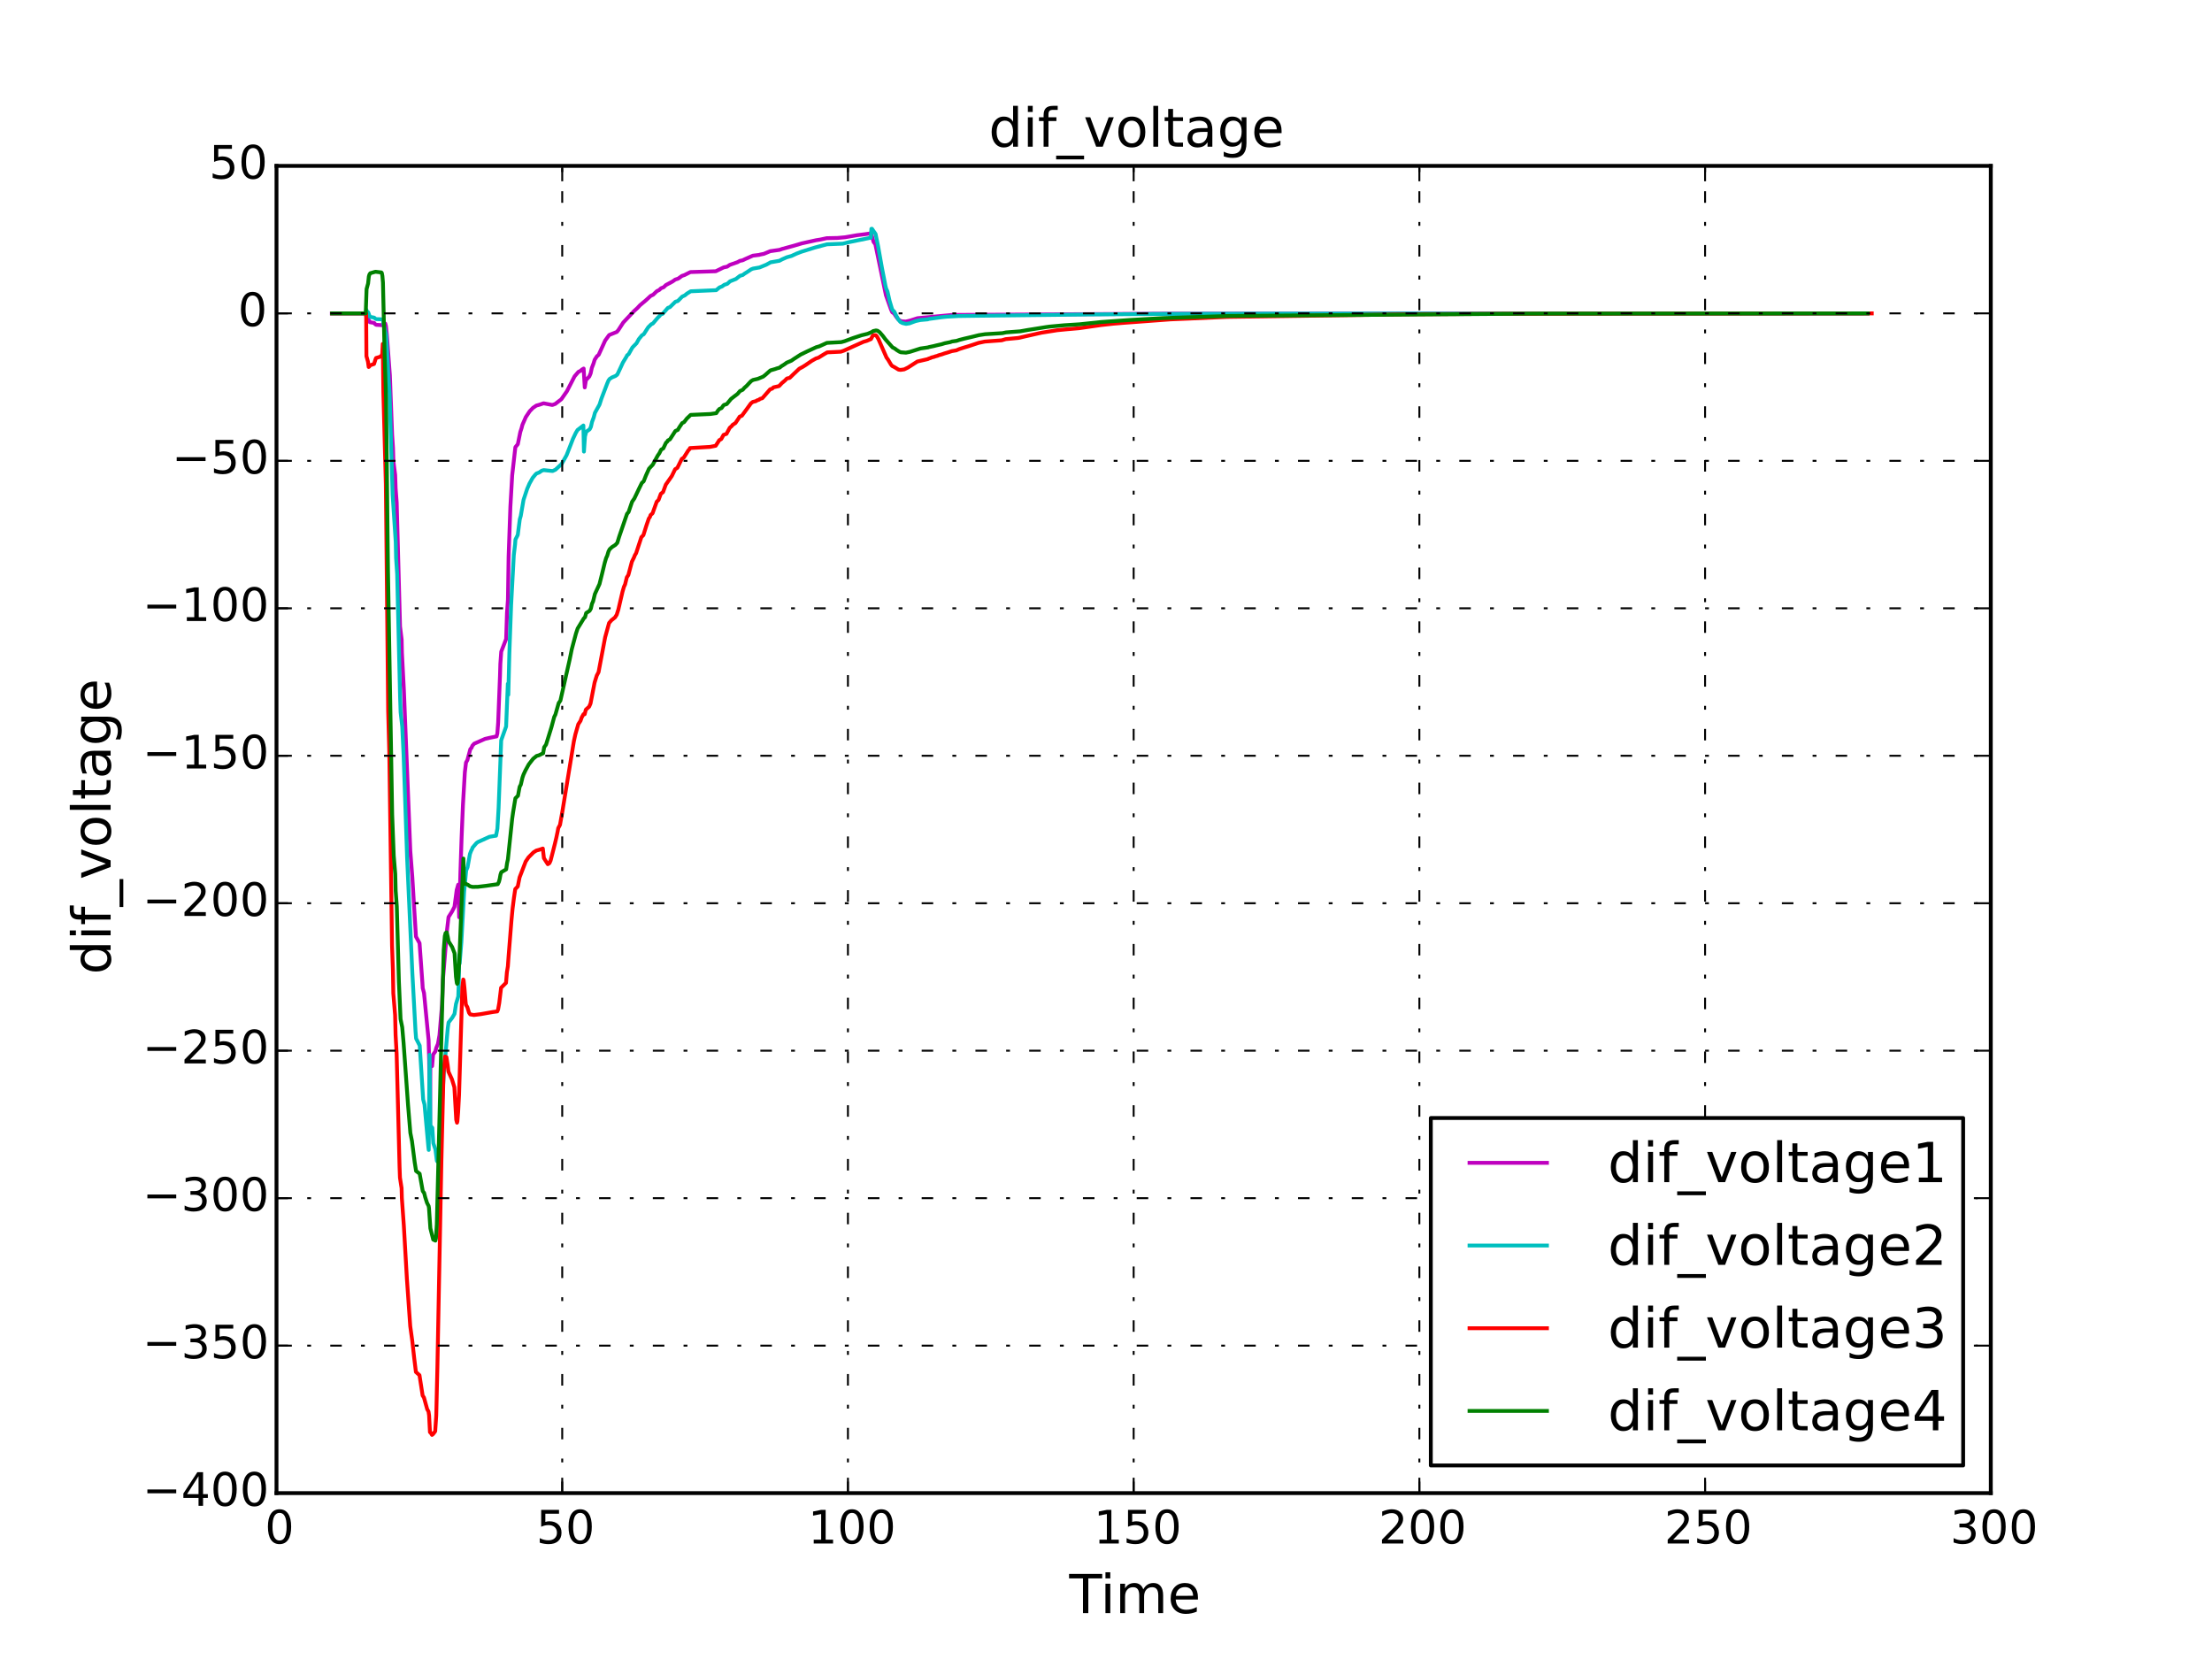 <?xml version="1.0" encoding="utf-8" standalone="no"?>
<!DOCTYPE svg PUBLIC "-//W3C//DTD SVG 1.1//EN"
  "http://www.w3.org/Graphics/SVG/1.1/DTD/svg11.dtd">
<!-- Created with matplotlib (http://matplotlib.org/) -->
<svg height="432pt" version="1.1" viewBox="0 0 576 432" width="576pt" xmlns="http://www.w3.org/2000/svg" xmlns:xlink="http://www.w3.org/1999/xlink">
 <defs>
  <style type="text/css">
*{stroke-linecap:butt;stroke-linejoin:round;}
  </style>
 </defs>
 <g id="figure_1">
  <g id="patch_1">
   <path d="
M0 432
L576 432
L576 0
L0 0
z
" style="fill:#ffffff;"/>
  </g>
  <g id="axes_1">
   <g id="patch_2">
    <path d="
M72 388.8
L518.4 388.8
L518.4 43.2
L72 43.2
z
" style="fill:#ffffff;"/>
   </g>
   <g id="line2d_1">
    <path clip-path="url(#p7ff5b81e1d)" d="
M86.41 81.6
L93.871 81.6
L95.228 81.6
L95.437 82.618
L95.83 82.935
L96.287 83.892
L97.419 84.084
L97.672 84.387
L97.945 84.58
L99.557 84.676
L99.846 84.06
L100.331 84.261
L100.492 84.858
L100.726 87.077
L101.517 97.671
L102.107 113.16
L102.335 116.595
L102.441 120.098
L102.904 123.654
L103.027 127.249
L103.298 130.869
L104.171 163.123
L104.589 166.556
L104.661 169.945
L105.178 179.817
L106.843 221.593
L107.365 228.361
L107.86 236.579
L108.321 243.903
L109.25 245.598
L109.999 256.022
L110.075 257.314
L110.413 258.558
L111.605 270.826
L111.752 276.149
L111.978 294.384
L112.061 277.55
L112.514 277.611
L112.778 274.605
L113.342 273.828
L113.612 272.847
L114.042 271.812
L114.443 269.537
L115.112 261.597
L115.343 255.067
L116.403 242.169
L116.797 238.803
L117.701 237.374
L118.346 236.122
L118.924 231.755
L119.315 230.375
L119.563 238.848
L119.89 227.157
L120.206 217.939
L120.547 209.654
L121.043 201.107
L121.351 198.557
L121.715 197.91
L122.479 195.036
L122.756 194.779
L123.024 194.148
L123.342 193.817
L123.431 193.673
L126.31 192.402
L127.534 192.117
L129.306 191.758
L129.507 190.975
L129.716 188.194
L130.198 175.941
L130.287 172.879
L130.52 169.687
L131.798 166.391
L132.02 159.584
L132.267 156.154
L132.441 144.943
L132.9 131.968
L133.373 123.758
L134.199 116.443
L134.841 115.666
L135.483 112.493
L135.812 111.496
L136.039 110.624
L136.923 108.605
L137.953 107.063
L138.792 106.198
L139.667 105.61
L140.466 105.391
L141.546 105.019
L143.822 105.457
L144.586 105.182
L146.172 103.959
L147.622 101.881
L149.619 97.996
L150.613 96.837
L151.199 96.547
L151.508 96.257
L151.981 95.968
L152.27 100.887
L152.571 98.996
L153.457 98.045
L153.808 97.213
L154.107 95.814
L154.549 94.662
L154.855 93.672
L155.426 92.793
L155.896 92.384
L157.595 88.655
L158.631 87.233
L160.623 86.432
L161.045 85.916
L162.298 83.983
L165.116 80.992
L165.973 80.214
L166.671 79.465
L168.16 78.22
L169.43 77.053
L170.091 76.733
L170.889 75.958
L171.058 75.807
L171.667 75.509
L172.118 75.072
L172.819 74.787
L173.392 74.232
L175.119 73.306
L175.831 72.802
L176.582 72.557
L177.577 71.845
L178.254 71.616
L179.341 71.061
L179.789 70.845
L186.384 70.633
L188.444 69.627
L189.347 69.436
L190.039 68.973
L192.045 68.272
L192.628 67.939
L193.382 67.777
L194.034 67.461
L196.044 66.576
L197.718 66.368
L197.909 66.3
L198.908 66.1
L200.566 65.407
L203.011 65.056
L203.624 64.832
L206.653 64.008
L208.793 63.374
L210.091 63.085
L212.505 62.555
L213.609 62.38
L215.278 62.022
L218.078 61.961
L220.067 61.782
L223.153 61.248
L225.209 60.991
L226.836 60.758
L227.318 62.437
L227.479 62.999
L227.944 63.604
L230.697 76.89
L232.034 80.643
L232.337 81.318
L232.814 81.618
L233.298 82.379
L233.846 83.094
L234.391 83.522
L234.938 83.69
L235.862 83.739
L236.914 83.498
L238.92 82.857
L247.86 82.015
L302.897 81.684
L413.555 81.603
L486.271 81.6
L486.271 81.6" style="fill:none;stroke:#bf00bf;stroke-linecap:square;"/>
   </g>
   <g id="line2d_2">
    <path clip-path="url(#p7ff5b81e1d)" d="
M86.433 81.6
L93.977 81.6
L95.26 81.6
L95.411 80.695
L95.479 81.044
L95.87 81.323
L96.228 82.287
L96.414 82.521
L97.445 82.709
L97.718 82.967
L97.989 83.097
L99.61 83.152
L99.756 83.415
L99.858 84.367
L100.525 87.05
L100.904 93.424
L101.205 99.11
L101.436 102.304
L102.235 128.764
L103.046 141.154
L103.137 145.311
L103.42 149.462
L104.185 181.643
L104.318 185.463
L104.743 189.227
L105.097 196.578
L106.014 223.454
L107.382 253.491
L108.201 268.526
L108.353 270.428
L109.294 272.271
L110.193 286.307
L110.541 287.599
L111.547 298.696
L111.64 299.446
L111.86 274.672
L112.073 293.125
L112.571 293.68
L112.83 297.689
L113.393 299.329
L113.75 302.229
L113.85 302.425
L113.934 302.317
L114.084 301.908
L114.567 297.456
L115.269 284.575
L115.549 279.727
L116.604 267.66
L116.806 266.251
L117.748 265.036
L118.356 264.006
L118.743 261.434
L119.335 259.461
L119.472 255.554
L119.577 248.628
L119.683 250.921
L120.133 245.407
L120.855 232.278
L121.397 226.646
L121.75 225.835
L122.366 222.393
L122.647 221.636
L122.97 221.011
L123.042 220.74
L124.06 219.543
L124.448 219.264
L127.448 217.901
L128.585 217.702
L129.172 217.616
L129.522 215.769
L129.829 210.484
L130.512 192.77
L131.789 189.19
L132.24 178.048
L132.362 180.924
L132.635 170.141
L133.101 157.43
L133.792 144.553
L134.127 141.764
L134.221 140.494
L134.822 139.302
L135.354 135.218
L135.607 134.349
L136.328 130.158
L137.273 127.309
L137.865 125.937
L138.698 124.44
L139.422 123.566
L139.719 123.287
L140.385 123.042
L141.097 122.551
L141.598 122.415
L143.889 122.652
L144.64 122.311
L146.234 120.834
L147.529 118.548
L148.336 116.496
L149.195 114.275
L149.922 112.743
L150.389 111.968
L151.911 110.801
L152.056 117.595
L152.329 113.641
L152.646 112.437
L153.558 111.783
L153.876 111.136
L154.164 109.874
L154.613 108.66
L154.919 107.498
L156.123 105.329
L156.603 103.827
L158.124 99.846
L158.468 99.048
L158.764 98.659
L159.364 98.276
L160.269 97.9
L160.751 97.528
L161.589 95.751
L162.202 94.414
L163.161 92.832
L163.297 92.526
L163.697 92.224
L164.681 90.479
L165.752 89.375
L166.344 88.314
L167.176 87.294
L167.623 87.045
L168.696 85.366
L168.882 85.135
L169.348 84.679
L169.563 84.454
L170.014 84.232
L171.294 82.727
L171.724 82.314
L172.028 81.909
L172.565 81.709
L173.912 80.17
L174.437 79.985
L175.886 78.563
L176.499 78.392
L177.318 77.56
L177.633 77.237
L178.319 76.92
L178.877 76.454
L179.864 75.851
L186.503 75.558
L187.355 74.845
L188.05 74.569
L188.599 74.163
L189.404 73.899
L189.959 73.383
L190.099 73.256
L191.643 72.641
L192.688 71.823
L193.437 71.599
L193.86 71.269
L194.549 70.842
L195.611 70.129
L196.122 69.933
L197.782 69.645
L199.575 68.913
L200.641 68.313
L202.958 67.906
L203.685 67.515
L204.547 67.141
L204.864 66.996
L206.115 66.644
L207.4 66.047
L208.68 65.553
L212.186 64.458
L215.341 63.62
L219.478 63.45
L220.917 63.09
L226.769 61.896
L226.906 59.58
L227.058 59.573
L228.001 60.936
L228.666 64.169
L229.669 69.822
L230.582 74.486
L230.766 75.194
L231.09 75.876
L231.644 78.333
L232.243 80.326
L232.426 80.751
L232.869 81.148
L233.359 82.173
L233.912 83.181
L234.449 83.833
L235.014 84.128
L235.92 84.336
L236.823 84.203
L238.153 83.708
L238.534 83.583
L239.667 83.337
L241.569 83.164
L241.855 83.057
L245.197 82.601
L246.447 82.47
L249.536 82.295
L253.903 82.236
L283.11 81.897
L301.441 81.749
L331.262 81.663
L486.344 81.601
L486.344 81.601" style="fill:none;stroke:#00bfbf;stroke-linecap:square;"/>
   </g>
   <g id="line2d_3">
    <path clip-path="url(#p7ff5b81e1d)" d="
M86.475 81.6
L95.202 81.6
L95.343 81.6
L95.42 92.749
L95.811 94.158
L96.003 95.559
L96.153 95.469
L96.268 95.171
L97.398 94.779
L97.781 93.566
L97.929 93.217
L98.973 92.904
L99.331 92.629
L99.535 92.13
L99.675 89.553
L99.829 102.173
L100.472 126.138
L101.077 185.17
L101.367 195.701
L102.086 246.202
L102.317 252.681
L102.419 258.697
L102.883 264.287
L103.01 269.488
L103.28 274.334
L104.043 303.809
L104.15 306.662
L104.572 309.384
L104.643 311.986
L105.159 319.166
L105.96 333.071
L106.824 345.334
L107.347 349.113
L107.843 353.526
L108.303 357.264
L109.231 358.097
L110.055 363.407
L110.395 363.91
L111.245 366.971
L111.583 367.562
L111.736 368.58
L111.962 372.946
L112.033 372.898
L112.496 373.645
L112.761 373.44
L113.324 372.713
L113.596 368.645
L113.899 355.896
L114.542 322.559
L114.945 301.978
L115.5 279.154
L115.91 275.122
L116.25 275.283
L116.57 277.359
L116.775 279.05
L117.671 281.012
L118.32 283.114
L118.803 291.592
L119.006 292.35
L119.109 291.964
L119.293 289.669
L119.535 285.115
L120.393 257.078
L120.632 255.064
L120.722 255.241
L120.942 257.271
L121.237 260.861
L121.33 261.636
L121.697 262.258
L122.134 263.709
L122.448 264.145
L123.398 264.305
L125.212 264.077
L128.352 263.522
L129.483 263.375
L129.695 262.881
L129.998 261.198
L130.482 257.207
L131.763 255.939
L131.999 253.144
L132.247 251.637
L132.418 249.231
L133.181 239.683
L133.483 236.535
L133.829 233.817
L134.171 231.514
L134.827 230.831
L135.296 228.478
L136.884 224.351
L137.634 223.238
L138.926 221.943
L139.651 221.487
L140.422 221.276
L141.352 220.958
L141.631 223.457
L142.648 225.036
L143.075 224.76
L143.387 224.055
L144.134 221.138
L144.502 219.683
L144.871 218.123
L145.216 216.485
L145.365 215.642
L145.825 214.786
L146.452 211.264
L148.397 199.372
L149.436 193.016
L149.827 191.228
L150.587 188.577
L151.165 187.703
L151.472 186.832
L151.955 185.967
L152.247 185.985
L152.552 184.79
L153.418 184.011
L153.778 183.171
L154.835 177.725
L155.396 175.917
L155.864 175.026
L157.578 165.947
L158.604 162.215
L159.239 161.494
L160.137 160.781
L160.589 160.076
L161.027 158.689
L162.109 154.056
L162.48 152.792
L162.773 152.169
L163.222 150.337
L163.621 149.737
L164.545 146.261
L165.098 145.145
L165.311 144.595
L165.641 144.05
L167.018 139.864
L167.533 139.362
L168.302 136.918
L168.945 135.04
L169.265 134.581
L169.397 134.126
L169.918 133.675
L171.021 130.626
L171.478 130.206
L172.089 128.561
L172.65 128.159
L173.372 126.2
L174.939 123.959
L175.807 122.178
L176.38 121.831
L177.542 119.486
L178.05 119.162
L179.239 117.278
L179.542 116.974
L179.676 116.672
L184.887 116.372
L186.362 116.076
L187.117 114.914
L187.272 114.629
L187.806 114.348
L188.412 113.244
L189.175 112.974
L190.02 111.403
L190.59 110.897
L190.749 110.647
L191.513 110.154
L192.319 108.958
L192.603 108.494
L193.179 108.264
L194.477 106.5
L195.522 105.053
L196.028 104.655
L196.83 104.459
L197.111 104.265
L197.675 104.072
L197.885 103.88
L198.51 103.691
L200.101 101.881
L200.546 101.367
L201.091 101.199
L201.4 100.867
L202.864 100.54
L203.606 99.748
L204.342 99.138
L204.92 98.549
L205.632 98.405
L206.487 97.566
L208.134 96.011
L209.038 95.527
L209.782 95.059
L211.384 93.958
L212.487 93.341
L213.126 93.142
L214.5 92.289
L215.41 91.756
L218.932 91.584
L219.682 91.332
L224.852 89.007
L225.715 88.758
L226.809 88.286
L227.276 87.385
L227.461 87.268
L228.055 87.283
L228.299 87.551
L228.73 88.277
L230.839 93.088
L231.269 93.683
L232 94.911
L232.311 95.291
L232.93 95.608
L233.968 96.246
L234.501 96.322
L235.447 96.188
L236.449 95.698
L238.878 94.138
L241.619 93.501
L241.778 93.398
L242.376 93.197
L242.53 93.098
L243.302 92.905
L243.513 92.811
L244.202 92.627
L244.331 92.537
L245.254 92.278
L245.942 92.031
L246.743 91.797
L247.837 91.433
L249.021 91.228
L249.765 90.906
L250.881 90.545
L252.203 90.152
L254.837 89.279
L256.438 88.943
L260.823 88.62
L261.881 88.309
L265.093 88.01
L265.539 87.926
L266.743 87.643
L271.22 86.63
L275.323 85.985
L277.604 85.761
L280.936 85.473
L286.724 84.641
L289.934 84.286
L292.79 84.052
L304.83 83.162
L309.888 82.953
L319.501 82.52
L366.724 81.844
L392.384 81.711
L421.052 81.666
L486.248 81.608
L487.402 81.608
L487.402 81.608" style="fill:none;stroke:#ff0000;stroke-linecap:square;"/>
   </g>
   <g id="line2d_4">
    <path clip-path="url(#p7ff5b81e1d)" d="
M86.483 81.6
L93.969 81.6
L95.237 81.6
L95.457 75.263
L95.849 73.813
L96.045 71.982
L96.2 71.474
L96.426 71.147
L97.533 70.823
L97.823 70.759
L97.981 70.789
L99.304 70.94
L99.422 71.063
L99.575 71.871
L99.72 73.593
L100.158 92.341
L100.534 103.75
L101.027 148.525
L102.122 212.162
L102.528 222.832
L102.923 227.578
L103.035 231.98
L103.328 236.071
L103.873 255.616
L104.306 265.361
L104.739 267.516
L105.091 271.555
L106.252 287.695
L106.855 295.009
L107.276 297.129
L107.981 302.632
L108.346 304.93
L109.275 305.633
L110.089 310.179
L110.437 310.62
L110.733 311.782
L111.193 313.214
L111.624 314.064
L111.704 314.579
L112.067 319.843
L112.81 322.784
L113.375 323.056
L113.519 322.484
L113.744 318.831
L114.585 285.291
L114.995 267.889
L115.541 247.398
L115.828 243.772
L116.026 242.965
L116.324 242.773
L116.597 243.948
L116.82 245.14
L117.738 246.602
L118.365 248.23
L118.738 254.342
L118.956 255.953
L119.05 256.186
L119.158 256.001
L119.33 254.367
L119.57 250.8
L120.664 223.564
L120.844 230.182
L121.06 230.044
L121.866 230.417
L122.373 230.783
L123.046 230.948
L124.442 230.925
L126.548 230.671
L129.621 230.236
L129.924 229.614
L130.126 228.841
L130.317 227.761
L130.541 227.108
L131.806 226.381
L132.045 224.721
L132.253 223.797
L133.369 213.228
L133.599 211.569
L134.21 207.869
L134.882 207.211
L135.212 205.404
L135.325 204.855
L135.614 204.331
L136.051 202.481
L136.324 201.69
L136.811 200.651
L137.701 199.027
L138.835 197.573
L139.723 196.854
L140.373 196.666
L141.245 196.223
L141.427 196.163
L141.702 194.569
L142.189 193.901
L143.578 189.426
L144.325 186.66
L144.625 186.084
L145.48 183.075
L145.923 182.449
L148.331 171.8
L148.888 169.067
L149.973 165
L150.417 163.661
L152.03 161.014
L152.334 160.744
L152.64 159.632
L153.533 159.053
L153.865 158.457
L154.148 157.223
L154.442 156.591
L154.914 154.665
L156.108 152.085
L156.744 149.55
L157.488 146.494
L157.836 145.311
L158.112 144.728
L158.456 143.581
L158.757 143.017
L159.36 142.458
L160.226 141.905
L160.74 141.358
L161.234 139.751
L163.278 133.804
L163.675 133.341
L164.596 130.656
L165.189 129.795
L166.563 126.91
L166.954 126.121
L167.15 125.732
L167.603 125.346
L168.196 123.839
L169.009 122.033
L169.989 120.988
L171.259 118.658
L171.703 118.019
L172.168 117.081
L172.714 116.774
L173.428 115.281
L173.76 114.99
L173.906 114.701
L174.445 114.416
L175.175 113.298
L175.87 112.219
L176.488 111.955
L176.952 111.177
L177.471 110.42
L177.626 110.172
L178.132 109.926
L178.872 108.964
L179.61 108.264
L179.855 108.035
L184.957 107.808
L186.52 107.583
L186.951 106.919
L187.34 106.486
L187.889 106.272
L188.323 105.642
L188.536 105.436
L189.236 105.231
L190.383 103.848
L192.083 102.547
L192.676 101.839
L193.413 101.494
L193.839 100.987
L194.412 100.493
L195.142 99.699
L195.589 99.238
L196.089 98.938
L197.353 98.642
L198.731 98.067
L199.264 97.648
L199.87 97.107
L200.601 96.456
L201.907 96.078
L202.221 95.955
L203.08 95.71
L203.313 95.471
L204.405 94.775
L204.848 94.441
L206.109 93.902
L206.693 93.488
L208.496 92.327
L210.127 91.531
L212.543 90.41
L213.334 90.187
L215.321 89.284
L219.051 89.089
L219.964 88.838
L222.15 88.022
L224.357 87.298
L225.92 86.921
L227.046 86.442
L227.368 86.209
L228.107 86.049
L228.509 86.118
L229.065 86.514
L229.951 87.547
L230.563 88.371
L232.414 90.459
L232.989 90.752
L233.477 91.127
L234.184 91.571
L234.578 91.733
L235.9 91.833
L236.952 91.616
L239.685 90.748
L241.673 90.463
L241.842 90.391
L243.187 90.108
L243.715 89.97
L245.185 89.636
L246.004 89.383
L247.452 89.087
L247.913 88.92
L249.084 88.76
L249.827 88.509
L251.094 88.186
L253.07 87.726
L254.901 87.272
L256.518 87.024
L261.036 86.752
L261.949 86.556
L265.64 86.275
L267.639 85.922
L269.048 85.701
L272.356 85.173
L273.372 85.036
L275.081 84.882
L277.152 84.694
L281.142 84.442
L286.778 83.846
L294.126 83.329
L302.937 82.831
L313.057 82.494
L320.075 82.27
L398.966 81.671
L486.333 81.606
L486.333 81.606" style="fill:none;stroke:#008000;stroke-linecap:square;"/>
   </g>
   <g id="patch_3">
    <path d="
M518.4 388.8
L518.4 43.2" style="fill:none;stroke:#000000;stroke-linecap:square;stroke-linejoin:miter;"/>
   </g>
   <g id="patch_4">
    <path d="
M72 388.8
L72 43.2" style="fill:none;stroke:#000000;stroke-linecap:square;stroke-linejoin:miter;"/>
   </g>
   <g id="patch_5">
    <path d="
M72 388.8
L518.4 388.8" style="fill:none;stroke:#000000;stroke-linecap:square;stroke-linejoin:miter;"/>
   </g>
   <g id="patch_6">
    <path d="
M72 43.2
L518.4 43.2" style="fill:none;stroke:#000000;stroke-linecap:square;stroke-linejoin:miter;"/>
   </g>
   <g id="matplotlib.axis_1">
    <g id="xtick_1">
     <g id="line2d_5">
      <path clip-path="url(#p7ff5b81e1d)" d="
M72 388.8
L72 43.2" style="fill:none;stroke:#000000;stroke-dasharray:3,5,1,5;stroke-dashoffset:0.0;stroke-width:0.5;"/>
     </g>
     <g id="line2d_6">
      <defs>
       <path d="
M0 0
L0 -4" id="mc7db9fdffb" style="stroke:#000000;stroke-width:0.5;"/>
      </defs>
      <g>
       <use style="stroke:#000000;stroke-width:0.5;" x="72.0" xlink:href="#mc7db9fdffb" y="388.8"/>
      </g>
     </g>
     <g id="line2d_7">
      <defs>
       <path d="
M0 0
L0 4" id="m5a7d422ac3" style="stroke:#000000;stroke-width:0.5;"/>
      </defs>
      <g>
       <use style="stroke:#000000;stroke-width:0.5;" x="72.0" xlink:href="#m5a7d422ac3" y="43.2"/>
      </g>
     </g>
     <g id="text_1">
      <!-- 0 -->
      <defs>
       <path d="
M31.781 66.406
Q24.172 66.406 20.328 58.906
Q16.5 51.422 16.5 36.375
Q16.5 21.391 20.328 13.891
Q24.172 6.391 31.781 6.391
Q39.453 6.391 43.281 13.891
Q47.125 21.391 47.125 36.375
Q47.125 51.422 43.281 58.906
Q39.453 66.406 31.781 66.406
M31.781 74.219
Q44.047 74.219 50.516 64.516
Q56.984 54.828 56.984 36.375
Q56.984 17.969 50.516 8.266
Q44.047 -1.422 31.781 -1.422
Q19.531 -1.422 13.062 8.266
Q6.594 17.969 6.594 36.375
Q6.594 54.828 13.062 64.516
Q19.531 74.219 31.781 74.219" id="DejaVuSans-30"/>
      </defs>
      <g transform="translate(68.977 401.918)scale(0.12 -0.12)">
       <use xlink:href="#DejaVuSans-30"/>
      </g>
     </g>
    </g>
    <g id="xtick_2">
     <g id="line2d_8">
      <path clip-path="url(#p7ff5b81e1d)" d="
M146.4 388.8
L146.4 43.2" style="fill:none;stroke:#000000;stroke-dasharray:3,5,1,5;stroke-dashoffset:0.0;stroke-width:0.5;"/>
     </g>
     <g id="line2d_9">
      <g>
       <use style="stroke:#000000;stroke-width:0.5;" x="146.4" xlink:href="#mc7db9fdffb" y="388.8"/>
      </g>
     </g>
     <g id="line2d_10">
      <g>
       <use style="stroke:#000000;stroke-width:0.5;" x="146.4" xlink:href="#m5a7d422ac3" y="43.2"/>
      </g>
     </g>
     <g id="text_2">
      <!-- 50 -->
      <defs>
       <path d="
M10.797 72.906
L49.516 72.906
L49.516 64.594
L19.828 64.594
L19.828 46.734
Q21.969 47.469 24.109 47.828
Q26.266 48.188 28.422 48.188
Q40.625 48.188 47.75 41.5
Q54.891 34.812 54.891 23.391
Q54.891 11.625 47.562 5.094
Q40.234 -1.422 26.906 -1.422
Q22.312 -1.422 17.547 -0.641
Q12.797 0.141 7.719 1.703
L7.719 11.625
Q12.109 9.234 16.797 8.062
Q21.484 6.891 26.703 6.891
Q35.156 6.891 40.078 11.328
Q45.016 15.766 45.016 23.391
Q45.016 31 40.078 35.438
Q35.156 39.891 26.703 39.891
Q22.75 39.891 18.812 39.016
Q14.891 38.141 10.797 36.281
z
" id="DejaVuSans-35"/>
      </defs>
      <g transform="translate(139.627 401.918)scale(0.12 -0.12)">
       <use xlink:href="#DejaVuSans-35"/>
       <use x="63.623" xlink:href="#DejaVuSans-30"/>
      </g>
     </g>
    </g>
    <g id="xtick_3">
     <g id="line2d_11">
      <path clip-path="url(#p7ff5b81e1d)" d="
M220.8 388.8
L220.8 43.2" style="fill:none;stroke:#000000;stroke-dasharray:3,5,1,5;stroke-dashoffset:0.0;stroke-width:0.5;"/>
     </g>
     <g id="line2d_12">
      <g>
       <use style="stroke:#000000;stroke-width:0.5;" x="220.8" xlink:href="#mc7db9fdffb" y="388.8"/>
      </g>
     </g>
     <g id="line2d_13">
      <g>
       <use style="stroke:#000000;stroke-width:0.5;" x="220.8" xlink:href="#m5a7d422ac3" y="43.2"/>
      </g>
     </g>
     <g id="text_3">
      <!-- 100 -->
      <defs>
       <path d="
M12.406 8.297
L28.516 8.297
L28.516 63.922
L10.984 60.406
L10.984 69.391
L28.422 72.906
L38.281 72.906
L38.281 8.297
L54.391 8.297
L54.391 0
L12.406 0
z
" id="DejaVuSans-31"/>
      </defs>
      <g transform="translate(210.405 401.918)scale(0.12 -0.12)">
       <use xlink:href="#DejaVuSans-31"/>
       <use x="63.623" xlink:href="#DejaVuSans-30"/>
       <use x="127.246" xlink:href="#DejaVuSans-30"/>
      </g>
     </g>
    </g>
    <g id="xtick_4">
     <g id="line2d_14">
      <path clip-path="url(#p7ff5b81e1d)" d="
M295.2 388.8
L295.2 43.2" style="fill:none;stroke:#000000;stroke-dasharray:3,5,1,5;stroke-dashoffset:0.0;stroke-width:0.5;"/>
     </g>
     <g id="line2d_15">
      <g>
       <use style="stroke:#000000;stroke-width:0.5;" x="295.2" xlink:href="#mc7db9fdffb" y="388.8"/>
      </g>
     </g>
     <g id="line2d_16">
      <g>
       <use style="stroke:#000000;stroke-width:0.5;" x="295.2" xlink:href="#m5a7d422ac3" y="43.2"/>
      </g>
     </g>
     <g id="text_4">
      <!-- 150 -->
      <g transform="translate(284.805 401.918)scale(0.12 -0.12)">
       <use xlink:href="#DejaVuSans-31"/>
       <use x="63.623" xlink:href="#DejaVuSans-35"/>
       <use x="127.246" xlink:href="#DejaVuSans-30"/>
      </g>
     </g>
    </g>
    <g id="xtick_5">
     <g id="line2d_17">
      <path clip-path="url(#p7ff5b81e1d)" d="
M369.6 388.8
L369.6 43.2" style="fill:none;stroke:#000000;stroke-dasharray:3,5,1,5;stroke-dashoffset:0.0;stroke-width:0.5;"/>
     </g>
     <g id="line2d_18">
      <g>
       <use style="stroke:#000000;stroke-width:0.5;" x="369.6" xlink:href="#mc7db9fdffb" y="388.8"/>
      </g>
     </g>
     <g id="line2d_19">
      <g>
       <use style="stroke:#000000;stroke-width:0.5;" x="369.6" xlink:href="#m5a7d422ac3" y="43.2"/>
      </g>
     </g>
     <g id="text_5">
      <!-- 200 -->
      <defs>
       <path d="
M19.188 8.297
L53.609 8.297
L53.609 0
L7.328 0
L7.328 8.297
Q12.938 14.109 22.625 23.891
Q32.328 33.688 34.812 36.531
Q39.547 41.844 41.422 45.531
Q43.312 49.219 43.312 52.781
Q43.312 58.594 39.234 62.25
Q35.156 65.922 28.609 65.922
Q23.969 65.922 18.812 64.312
Q13.672 62.703 7.812 59.422
L7.812 69.391
Q13.766 71.781 18.938 73
Q24.125 74.219 28.422 74.219
Q39.75 74.219 46.484 68.547
Q53.219 62.891 53.219 53.422
Q53.219 48.922 51.531 44.891
Q49.859 40.875 45.406 35.406
Q44.188 33.984 37.641 27.219
Q31.109 20.453 19.188 8.297" id="DejaVuSans-32"/>
      </defs>
      <g transform="translate(358.986 401.918)scale(0.12 -0.12)">
       <use xlink:href="#DejaVuSans-32"/>
       <use x="63.623" xlink:href="#DejaVuSans-30"/>
       <use x="127.246" xlink:href="#DejaVuSans-30"/>
      </g>
     </g>
    </g>
    <g id="xtick_6">
     <g id="line2d_20">
      <path clip-path="url(#p7ff5b81e1d)" d="
M444 388.8
L444 43.2" style="fill:none;stroke:#000000;stroke-dasharray:3,5,1,5;stroke-dashoffset:0.0;stroke-width:0.5;"/>
     </g>
     <g id="line2d_21">
      <g>
       <use style="stroke:#000000;stroke-width:0.5;" x="444.0" xlink:href="#mc7db9fdffb" y="388.8"/>
      </g>
     </g>
     <g id="line2d_22">
      <g>
       <use style="stroke:#000000;stroke-width:0.5;" x="444.0" xlink:href="#m5a7d422ac3" y="43.2"/>
      </g>
     </g>
     <g id="text_6">
      <!-- 250 -->
      <g transform="translate(433.386 401.918)scale(0.12 -0.12)">
       <use xlink:href="#DejaVuSans-32"/>
       <use x="63.623" xlink:href="#DejaVuSans-35"/>
       <use x="127.246" xlink:href="#DejaVuSans-30"/>
      </g>
     </g>
    </g>
    <g id="xtick_7">
     <g id="line2d_23">
      <path clip-path="url(#p7ff5b81e1d)" d="
M518.4 388.8
L518.4 43.2" style="fill:none;stroke:#000000;stroke-dasharray:3,5,1,5;stroke-dashoffset:0.0;stroke-width:0.5;"/>
     </g>
     <g id="line2d_24">
      <g>
       <use style="stroke:#000000;stroke-width:0.5;" x="518.4" xlink:href="#mc7db9fdffb" y="388.8"/>
      </g>
     </g>
     <g id="line2d_25">
      <g>
       <use style="stroke:#000000;stroke-width:0.5;" x="518.4" xlink:href="#m5a7d422ac3" y="43.2"/>
      </g>
     </g>
     <g id="text_7">
      <!-- 300 -->
      <defs>
       <path d="
M40.578 39.312
Q47.656 37.797 51.625 33
Q55.609 28.219 55.609 21.188
Q55.609 10.406 48.188 4.484
Q40.766 -1.422 27.094 -1.422
Q22.516 -1.422 17.656 -0.516
Q12.797 0.391 7.625 2.203
L7.625 11.719
Q11.719 9.328 16.594 8.109
Q21.484 6.891 26.812 6.891
Q36.078 6.891 40.938 10.547
Q45.797 14.203 45.797 21.188
Q45.797 27.641 41.281 31.266
Q36.766 34.906 28.719 34.906
L20.219 34.906
L20.219 43.016
L29.109 43.016
Q36.375 43.016 40.234 45.922
Q44.094 48.828 44.094 54.297
Q44.094 59.906 40.109 62.906
Q36.141 65.922 28.719 65.922
Q24.656 65.922 20.016 65.031
Q15.375 64.156 9.812 62.312
L9.812 71.094
Q15.438 72.656 20.344 73.438
Q25.25 74.219 29.594 74.219
Q40.828 74.219 47.359 69.109
Q53.906 64.016 53.906 55.328
Q53.906 49.266 50.438 45.094
Q46.969 40.922 40.578 39.312" id="DejaVuSans-33"/>
      </defs>
      <g transform="translate(507.803 401.918)scale(0.12 -0.12)">
       <use xlink:href="#DejaVuSans-33"/>
       <use x="63.623" xlink:href="#DejaVuSans-30"/>
       <use x="127.246" xlink:href="#DejaVuSans-30"/>
      </g>
     </g>
    </g>
    <g id="text_8">
     <!-- Time -->
     <defs>
      <path d="
M9.422 54.688
L18.406 54.688
L18.406 0
L9.422 0
z

M9.422 75.984
L18.406 75.984
L18.406 64.594
L9.422 64.594
z
" id="DejaVuSans-69"/>
      <path d="
M52 44.188
Q55.375 50.25 60.062 53.125
Q64.75 56 71.094 56
Q79.641 56 84.281 50.016
Q88.922 44.047 88.922 33.016
L88.922 0
L79.891 0
L79.891 32.719
Q79.891 40.578 77.094 44.375
Q74.312 48.188 68.609 48.188
Q61.625 48.188 57.562 43.547
Q53.516 38.922 53.516 30.906
L53.516 0
L44.484 0
L44.484 32.719
Q44.484 40.625 41.703 44.406
Q38.922 48.188 33.109 48.188
Q26.219 48.188 22.156 43.531
Q18.109 38.875 18.109 30.906
L18.109 0
L9.078 0
L9.078 54.688
L18.109 54.688
L18.109 46.188
Q21.188 51.219 25.484 53.609
Q29.781 56 35.688 56
Q41.656 56 45.828 52.969
Q50 49.953 52 44.188" id="DejaVuSans-6d"/>
      <path d="
M56.203 29.594
L56.203 25.203
L14.891 25.203
Q15.484 15.922 20.484 11.062
Q25.484 6.203 34.422 6.203
Q39.594 6.203 44.453 7.469
Q49.312 8.734 54.109 11.281
L54.109 2.781
Q49.266 0.734 44.188 -0.344
Q39.109 -1.422 33.891 -1.422
Q20.797 -1.422 13.156 6.188
Q5.516 13.812 5.516 26.812
Q5.516 40.234 12.766 48.109
Q20.016 56 32.328 56
Q43.359 56 49.781 48.891
Q56.203 41.797 56.203 29.594
M47.219 32.234
Q47.125 39.594 43.094 43.984
Q39.062 48.391 32.422 48.391
Q24.906 48.391 20.391 44.141
Q15.875 39.891 15.188 32.172
z
" id="DejaVuSans-65"/>
      <path d="
M-0.297 72.906
L61.375 72.906
L61.375 64.594
L35.5 64.594
L35.5 0
L25.594 0
L25.594 64.594
L-0.297 64.594
z
" id="DejaVuSans-54"/>
     </defs>
     <g transform="translate(278.425 420.052)scale(0.14 -0.14)">
      <use xlink:href="#DejaVuSans-54"/>
      <use x="57.959" xlink:href="#DejaVuSans-69"/>
      <use x="85.742" xlink:href="#DejaVuSans-6d"/>
      <use x="183.154" xlink:href="#DejaVuSans-65"/>
     </g>
    </g>
   </g>
   <g id="matplotlib.axis_2">
    <g id="ytick_1">
     <g id="line2d_26">
      <path clip-path="url(#p7ff5b81e1d)" d="
M72 388.8
L518.4 388.8" style="fill:none;stroke:#000000;stroke-dasharray:3,5,1,5;stroke-dashoffset:0.0;stroke-width:0.5;"/>
     </g>
     <g id="line2d_27">
      <defs>
       <path d="
M0 0
L4 0" id="md7965d1ba0" style="stroke:#000000;stroke-width:0.5;"/>
      </defs>
      <g>
       <use style="stroke:#000000;stroke-width:0.5;" x="72.0" xlink:href="#md7965d1ba0" y="388.8"/>
      </g>
     </g>
     <g id="line2d_28">
      <defs>
       <path d="
M0 0
L-4 0" id="md9a1c1a7cd" style="stroke:#000000;stroke-width:0.5;"/>
      </defs>
      <g>
       <use style="stroke:#000000;stroke-width:0.5;" x="518.4" xlink:href="#md9a1c1a7cd" y="388.8"/>
      </g>
     </g>
     <g id="text_9">
      <!-- −400 -->
      <defs>
       <path d="
M10.594 35.5
L73.188 35.5
L73.188 27.203
L10.594 27.203
z
" id="DejaVuSans-2212"/>
       <path d="
M37.797 64.312
L12.891 25.391
L37.797 25.391
z

M35.203 72.906
L47.609 72.906
L47.609 25.391
L58.016 25.391
L58.016 17.188
L47.609 17.188
L47.609 0
L37.797 0
L37.797 17.188
L4.891 17.188
L4.891 26.703
z
" id="DejaVuSans-34"/>
      </defs>
      <g transform="translate(37.108 392.111)scale(0.12 -0.12)">
       <use xlink:href="#DejaVuSans-2212"/>
       <use x="83.789" xlink:href="#DejaVuSans-34"/>
       <use x="147.412" xlink:href="#DejaVuSans-30"/>
       <use x="211.035" xlink:href="#DejaVuSans-30"/>
      </g>
     </g>
    </g>
    <g id="ytick_2">
     <g id="line2d_29">
      <path clip-path="url(#p7ff5b81e1d)" d="
M72 350.4
L518.4 350.4" style="fill:none;stroke:#000000;stroke-dasharray:3,5,1,5;stroke-dashoffset:0.0;stroke-width:0.5;"/>
     </g>
     <g id="line2d_30">
      <g>
       <use style="stroke:#000000;stroke-width:0.5;" x="72.0" xlink:href="#md7965d1ba0" y="350.4"/>
      </g>
     </g>
     <g id="line2d_31">
      <g>
       <use style="stroke:#000000;stroke-width:0.5;" x="518.4" xlink:href="#md9a1c1a7cd" y="350.4"/>
      </g>
     </g>
     <g id="text_10">
      <!-- −350 -->
      <g transform="translate(37.108 353.711)scale(0.12 -0.12)">
       <use xlink:href="#DejaVuSans-2212"/>
       <use x="83.789" xlink:href="#DejaVuSans-33"/>
       <use x="147.412" xlink:href="#DejaVuSans-35"/>
       <use x="211.035" xlink:href="#DejaVuSans-30"/>
      </g>
     </g>
    </g>
    <g id="ytick_3">
     <g id="line2d_32">
      <path clip-path="url(#p7ff5b81e1d)" d="
M72 312
L518.4 312" style="fill:none;stroke:#000000;stroke-dasharray:3,5,1,5;stroke-dashoffset:0.0;stroke-width:0.5;"/>
     </g>
     <g id="line2d_33">
      <g>
       <use style="stroke:#000000;stroke-width:0.5;" x="72.0" xlink:href="#md7965d1ba0" y="312.0"/>
      </g>
     </g>
     <g id="line2d_34">
      <g>
       <use style="stroke:#000000;stroke-width:0.5;" x="518.4" xlink:href="#md9a1c1a7cd" y="312.0"/>
      </g>
     </g>
     <g id="text_11">
      <!-- −300 -->
      <g transform="translate(37.108 315.311)scale(0.12 -0.12)">
       <use xlink:href="#DejaVuSans-2212"/>
       <use x="83.789" xlink:href="#DejaVuSans-33"/>
       <use x="147.412" xlink:href="#DejaVuSans-30"/>
       <use x="211.035" xlink:href="#DejaVuSans-30"/>
      </g>
     </g>
    </g>
    <g id="ytick_4">
     <g id="line2d_35">
      <path clip-path="url(#p7ff5b81e1d)" d="
M72 273.6
L518.4 273.6" style="fill:none;stroke:#000000;stroke-dasharray:3,5,1,5;stroke-dashoffset:0.0;stroke-width:0.5;"/>
     </g>
     <g id="line2d_36">
      <g>
       <use style="stroke:#000000;stroke-width:0.5;" x="72.0" xlink:href="#md7965d1ba0" y="273.6"/>
      </g>
     </g>
     <g id="line2d_37">
      <g>
       <use style="stroke:#000000;stroke-width:0.5;" x="518.4" xlink:href="#md9a1c1a7cd" y="273.6"/>
      </g>
     </g>
     <g id="text_12">
      <!-- −250 -->
      <g transform="translate(37.108 276.911)scale(0.12 -0.12)">
       <use xlink:href="#DejaVuSans-2212"/>
       <use x="83.789" xlink:href="#DejaVuSans-32"/>
       <use x="147.412" xlink:href="#DejaVuSans-35"/>
       <use x="211.035" xlink:href="#DejaVuSans-30"/>
      </g>
     </g>
    </g>
    <g id="ytick_5">
     <g id="line2d_38">
      <path clip-path="url(#p7ff5b81e1d)" d="
M72 235.2
L518.4 235.2" style="fill:none;stroke:#000000;stroke-dasharray:3,5,1,5;stroke-dashoffset:0.0;stroke-width:0.5;"/>
     </g>
     <g id="line2d_39">
      <g>
       <use style="stroke:#000000;stroke-width:0.5;" x="72.0" xlink:href="#md7965d1ba0" y="235.2"/>
      </g>
     </g>
     <g id="line2d_40">
      <g>
       <use style="stroke:#000000;stroke-width:0.5;" x="518.4" xlink:href="#md9a1c1a7cd" y="235.2"/>
      </g>
     </g>
     <g id="text_13">
      <!-- −200 -->
      <g transform="translate(37.108 238.511)scale(0.12 -0.12)">
       <use xlink:href="#DejaVuSans-2212"/>
       <use x="83.789" xlink:href="#DejaVuSans-32"/>
       <use x="147.412" xlink:href="#DejaVuSans-30"/>
       <use x="211.035" xlink:href="#DejaVuSans-30"/>
      </g>
     </g>
    </g>
    <g id="ytick_6">
     <g id="line2d_41">
      <path clip-path="url(#p7ff5b81e1d)" d="
M72 196.8
L518.4 196.8" style="fill:none;stroke:#000000;stroke-dasharray:3,5,1,5;stroke-dashoffset:0.0;stroke-width:0.5;"/>
     </g>
     <g id="line2d_42">
      <g>
       <use style="stroke:#000000;stroke-width:0.5;" x="72.0" xlink:href="#md7965d1ba0" y="196.8"/>
      </g>
     </g>
     <g id="line2d_43">
      <g>
       <use style="stroke:#000000;stroke-width:0.5;" x="518.4" xlink:href="#md9a1c1a7cd" y="196.8"/>
      </g>
     </g>
     <g id="text_14">
      <!-- −150 -->
      <g transform="translate(37.108 200.111)scale(0.12 -0.12)">
       <use xlink:href="#DejaVuSans-2212"/>
       <use x="83.789" xlink:href="#DejaVuSans-31"/>
       <use x="147.412" xlink:href="#DejaVuSans-35"/>
       <use x="211.035" xlink:href="#DejaVuSans-30"/>
      </g>
     </g>
    </g>
    <g id="ytick_7">
     <g id="line2d_44">
      <path clip-path="url(#p7ff5b81e1d)" d="
M72 158.4
L518.4 158.4" style="fill:none;stroke:#000000;stroke-dasharray:3,5,1,5;stroke-dashoffset:0.0;stroke-width:0.5;"/>
     </g>
     <g id="line2d_45">
      <g>
       <use style="stroke:#000000;stroke-width:0.5;" x="72.0" xlink:href="#md7965d1ba0" y="158.4"/>
      </g>
     </g>
     <g id="line2d_46">
      <g>
       <use style="stroke:#000000;stroke-width:0.5;" x="518.4" xlink:href="#md9a1c1a7cd" y="158.4"/>
      </g>
     </g>
     <g id="text_15">
      <!-- −100 -->
      <g transform="translate(37.108 161.711)scale(0.12 -0.12)">
       <use xlink:href="#DejaVuSans-2212"/>
       <use x="83.789" xlink:href="#DejaVuSans-31"/>
       <use x="147.412" xlink:href="#DejaVuSans-30"/>
       <use x="211.035" xlink:href="#DejaVuSans-30"/>
      </g>
     </g>
    </g>
    <g id="ytick_8">
     <g id="line2d_47">
      <path clip-path="url(#p7ff5b81e1d)" d="
M72 120
L518.4 120" style="fill:none;stroke:#000000;stroke-dasharray:3,5,1,5;stroke-dashoffset:0.0;stroke-width:0.5;"/>
     </g>
     <g id="line2d_48">
      <g>
       <use style="stroke:#000000;stroke-width:0.5;" x="72.0" xlink:href="#md7965d1ba0" y="120.0"/>
      </g>
     </g>
     <g id="line2d_49">
      <g>
       <use style="stroke:#000000;stroke-width:0.5;" x="518.4" xlink:href="#md9a1c1a7cd" y="120.0"/>
      </g>
     </g>
     <g id="text_16">
      <!-- −50 -->
      <g transform="translate(44.742 123.311)scale(0.12 -0.12)">
       <use xlink:href="#DejaVuSans-2212"/>
       <use x="83.789" xlink:href="#DejaVuSans-35"/>
       <use x="147.412" xlink:href="#DejaVuSans-30"/>
      </g>
     </g>
    </g>
    <g id="ytick_9">
     <g id="line2d_50">
      <path clip-path="url(#p7ff5b81e1d)" d="
M72 81.6
L518.4 81.6" style="fill:none;stroke:#000000;stroke-dasharray:3,5,1,5;stroke-dashoffset:0.0;stroke-width:0.5;"/>
     </g>
     <g id="line2d_51">
      <g>
       <use style="stroke:#000000;stroke-width:0.5;" x="72.0" xlink:href="#md7965d1ba0" y="81.6"/>
      </g>
     </g>
     <g id="line2d_52">
      <g>
       <use style="stroke:#000000;stroke-width:0.5;" x="518.4" xlink:href="#md9a1c1a7cd" y="81.6"/>
      </g>
     </g>
     <g id="text_17">
      <!-- 0 -->
      <g transform="translate(61.953 84.911)scale(0.12 -0.12)">
       <use xlink:href="#DejaVuSans-30"/>
      </g>
     </g>
    </g>
    <g id="ytick_10">
     <g id="line2d_53">
      <path clip-path="url(#p7ff5b81e1d)" d="
M72 43.2
L518.4 43.2" style="fill:none;stroke:#000000;stroke-dasharray:3,5,1,5;stroke-dashoffset:0.0;stroke-width:0.5;"/>
     </g>
     <g id="line2d_54">
      <g>
       <use style="stroke:#000000;stroke-width:0.5;" x="72.0" xlink:href="#md7965d1ba0" y="43.2"/>
      </g>
     </g>
     <g id="line2d_55">
      <g>
       <use style="stroke:#000000;stroke-width:0.5;" x="518.4" xlink:href="#md9a1c1a7cd" y="43.2"/>
      </g>
     </g>
     <g id="text_18">
      <!-- 50 -->
      <g transform="translate(54.453 46.511)scale(0.12 -0.12)">
       <use xlink:href="#DejaVuSans-35"/>
       <use x="63.623" xlink:href="#DejaVuSans-30"/>
      </g>
     </g>
    </g>
    <g id="text_19">
     <!-- dif_voltage -->
     <defs>
      <path d="
M45.406 27.984
Q45.406 37.75 41.375 43.109
Q37.359 48.484 30.078 48.484
Q22.859 48.484 18.828 43.109
Q14.797 37.75 14.797 27.984
Q14.797 18.266 18.828 12.891
Q22.859 7.516 30.078 7.516
Q37.359 7.516 41.375 12.891
Q45.406 18.266 45.406 27.984
M54.391 6.781
Q54.391 -7.172 48.188 -13.984
Q42 -20.797 29.203 -20.797
Q24.469 -20.797 20.266 -20.094
Q16.062 -19.391 12.109 -17.922
L12.109 -9.188
Q16.062 -11.328 19.922 -12.344
Q23.781 -13.375 27.781 -13.375
Q36.625 -13.375 41.016 -8.766
Q45.406 -4.156 45.406 5.172
L45.406 9.625
Q42.625 4.781 38.281 2.391
Q33.938 0 27.875 0
Q17.828 0 11.672 7.656
Q5.516 15.328 5.516 27.984
Q5.516 40.672 11.672 48.328
Q17.828 56 27.875 56
Q33.938 56 38.281 53.609
Q42.625 51.219 45.406 46.391
L45.406 54.688
L54.391 54.688
z
" id="DejaVuSans-67"/>
      <path d="
M34.281 27.484
Q23.391 27.484 19.188 25
Q14.984 22.516 14.984 16.5
Q14.984 11.719 18.141 8.906
Q21.297 6.109 26.703 6.109
Q34.188 6.109 38.703 11.406
Q43.219 16.703 43.219 25.484
L43.219 27.484
z

M52.203 31.203
L52.203 0
L43.219 0
L43.219 8.297
Q40.141 3.328 35.547 0.953
Q30.953 -1.422 24.312 -1.422
Q15.922 -1.422 10.953 3.297
Q6 8.016 6 15.922
Q6 25.141 12.172 29.828
Q18.359 34.516 30.609 34.516
L43.219 34.516
L43.219 35.406
Q43.219 41.609 39.141 45
Q35.062 48.391 27.688 48.391
Q23 48.391 18.547 47.266
Q14.109 46.141 10.016 43.891
L10.016 52.203
Q14.938 54.109 19.578 55.047
Q24.219 56 28.609 56
Q40.484 56 46.344 49.844
Q52.203 43.703 52.203 31.203" id="DejaVuSans-61"/>
      <path d="
M37.109 75.984
L37.109 68.5
L28.516 68.5
Q23.688 68.5 21.797 66.547
Q19.922 64.594 19.922 59.516
L19.922 54.688
L34.719 54.688
L34.719 47.703
L19.922 47.703
L19.922 0
L10.891 0
L10.891 47.703
L2.297 47.703
L2.297 54.688
L10.891 54.688
L10.891 58.5
Q10.891 67.625 15.141 71.797
Q19.391 75.984 28.609 75.984
z
" id="DejaVuSans-66"/>
      <path d="
M18.312 70.219
L18.312 54.688
L36.812 54.688
L36.812 47.703
L18.312 47.703
L18.312 18.016
Q18.312 11.328 20.141 9.422
Q21.969 7.516 27.594 7.516
L36.812 7.516
L36.812 0
L27.594 0
Q17.188 0 13.234 3.875
Q9.281 7.766 9.281 18.016
L9.281 47.703
L2.688 47.703
L2.688 54.688
L9.281 54.688
L9.281 70.219
z
" id="DejaVuSans-74"/>
      <path d="
M30.609 48.391
Q23.391 48.391 19.188 42.75
Q14.984 37.109 14.984 27.297
Q14.984 17.484 19.156 11.844
Q23.344 6.203 30.609 6.203
Q37.797 6.203 41.984 11.859
Q46.188 17.531 46.188 27.297
Q46.188 37.016 41.984 42.703
Q37.797 48.391 30.609 48.391
M30.609 56
Q42.328 56 49.016 48.375
Q55.719 40.766 55.719 27.297
Q55.719 13.875 49.016 6.219
Q42.328 -1.422 30.609 -1.422
Q18.844 -1.422 12.172 6.219
Q5.516 13.875 5.516 27.297
Q5.516 40.766 12.172 48.375
Q18.844 56 30.609 56" id="DejaVuSans-6f"/>
      <path d="
M2.984 54.688
L12.5 54.688
L29.594 8.797
L46.688 54.688
L56.203 54.688
L35.688 0
L23.484 0
z
" id="DejaVuSans-76"/>
      <path d="
M50.984 -16.609
L50.984 -23.578
L-0.984 -23.578
L-0.984 -16.609
z
" id="DejaVuSans-5f"/>
      <path d="
M9.422 75.984
L18.406 75.984
L18.406 0
L9.422 0
z
" id="DejaVuSans-6c"/>
      <path d="
M45.406 46.391
L45.406 75.984
L54.391 75.984
L54.391 0
L45.406 0
L45.406 8.203
Q42.578 3.328 38.25 0.953
Q33.938 -1.422 27.875 -1.422
Q17.969 -1.422 11.734 6.484
Q5.516 14.406 5.516 27.297
Q5.516 40.188 11.734 48.094
Q17.969 56 27.875 56
Q33.938 56 38.25 53.625
Q42.578 51.266 45.406 46.391
M14.797 27.297
Q14.797 17.391 18.875 11.75
Q22.953 6.109 30.078 6.109
Q37.203 6.109 41.297 11.75
Q45.406 17.391 45.406 27.297
Q45.406 37.203 41.297 42.844
Q37.203 48.484 30.078 48.484
Q22.953 48.484 18.875 42.844
Q14.797 37.203 14.797 27.297" id="DejaVuSans-64"/>
     </defs>
     <g transform="translate(28.807 253.75)rotate(-90.0)scale(0.14 -0.14)">
      <use xlink:href="#DejaVuSans-64"/>
      <use x="63.477" xlink:href="#DejaVuSans-69"/>
      <use x="91.26" xlink:href="#DejaVuSans-66"/>
      <use x="126.465" xlink:href="#DejaVuSans-5f"/>
      <use x="176.465" xlink:href="#DejaVuSans-76"/>
      <use x="235.645" xlink:href="#DejaVuSans-6f"/>
      <use x="296.826" xlink:href="#DejaVuSans-6c"/>
      <use x="324.609" xlink:href="#DejaVuSans-74"/>
      <use x="363.818" xlink:href="#DejaVuSans-61"/>
      <use x="425.098" xlink:href="#DejaVuSans-67"/>
      <use x="488.574" xlink:href="#DejaVuSans-65"/>
     </g>
    </g>
   </g>
   <g id="text_20">
    <!-- dif_voltage -->
    <g transform="translate(257.45 38.2)scale(0.14 -0.14)">
     <use xlink:href="#DejaVuSans-64"/>
     <use x="63.477" xlink:href="#DejaVuSans-69"/>
     <use x="91.26" xlink:href="#DejaVuSans-66"/>
     <use x="126.465" xlink:href="#DejaVuSans-5f"/>
     <use x="176.465" xlink:href="#DejaVuSans-76"/>
     <use x="235.645" xlink:href="#DejaVuSans-6f"/>
     <use x="296.826" xlink:href="#DejaVuSans-6c"/>
     <use x="324.609" xlink:href="#DejaVuSans-74"/>
     <use x="363.818" xlink:href="#DejaVuSans-61"/>
     <use x="425.098" xlink:href="#DejaVuSans-67"/>
     <use x="488.574" xlink:href="#DejaVuSans-65"/>
    </g>
   </g>
   <g id="legend_1">
    <g id="patch_7">
     <path d="
M372.582 381.6
L511.2 381.6
L511.2 291.132
L372.582 291.132
z
" style="fill:#ffffff;stroke:#000000;stroke-linejoin:miter;"/>
    </g>
    <g id="line2d_56">
     <path d="
M382.662 302.794
L402.822 302.794" style="fill:none;stroke:#bf00bf;stroke-linecap:square;"/>
    </g>
    <g id="line2d_57"/>
    <g id="text_21">
     <!-- dif_voltage1 -->
     <g transform="translate(418.662 307.834)scale(0.144 -0.144)">
      <use xlink:href="#DejaVuSans-64"/>
      <use x="63.477" xlink:href="#DejaVuSans-69"/>
      <use x="91.26" xlink:href="#DejaVuSans-66"/>
      <use x="126.465" xlink:href="#DejaVuSans-5f"/>
      <use x="176.465" xlink:href="#DejaVuSans-76"/>
      <use x="235.645" xlink:href="#DejaVuSans-6f"/>
      <use x="296.826" xlink:href="#DejaVuSans-6c"/>
      <use x="324.609" xlink:href="#DejaVuSans-74"/>
      <use x="363.818" xlink:href="#DejaVuSans-61"/>
      <use x="425.098" xlink:href="#DejaVuSans-67"/>
      <use x="488.574" xlink:href="#DejaVuSans-65"/>
      <use x="550.098" xlink:href="#DejaVuSans-31"/>
     </g>
    </g>
    <g id="line2d_58">
     <path d="
M382.662 324.331
L402.822 324.331" style="fill:none;stroke:#00bfbf;stroke-linecap:square;"/>
    </g>
    <g id="line2d_59"/>
    <g id="text_22">
     <!-- dif_voltage2 -->
     <g transform="translate(418.662 329.371)scale(0.144 -0.144)">
      <use xlink:href="#DejaVuSans-64"/>
      <use x="63.477" xlink:href="#DejaVuSans-69"/>
      <use x="91.26" xlink:href="#DejaVuSans-66"/>
      <use x="126.465" xlink:href="#DejaVuSans-5f"/>
      <use x="176.465" xlink:href="#DejaVuSans-76"/>
      <use x="235.645" xlink:href="#DejaVuSans-6f"/>
      <use x="296.826" xlink:href="#DejaVuSans-6c"/>
      <use x="324.609" xlink:href="#DejaVuSans-74"/>
      <use x="363.818" xlink:href="#DejaVuSans-61"/>
      <use x="425.098" xlink:href="#DejaVuSans-67"/>
      <use x="488.574" xlink:href="#DejaVuSans-65"/>
      <use x="550.098" xlink:href="#DejaVuSans-32"/>
     </g>
    </g>
    <g id="line2d_60">
     <path d="
M382.662 345.868
L402.822 345.868" style="fill:none;stroke:#ff0000;stroke-linecap:square;"/>
    </g>
    <g id="line2d_61"/>
    <g id="text_23">
     <!-- dif_voltage3 -->
     <g transform="translate(418.662 350.908)scale(0.144 -0.144)">
      <use xlink:href="#DejaVuSans-64"/>
      <use x="63.477" xlink:href="#DejaVuSans-69"/>
      <use x="91.26" xlink:href="#DejaVuSans-66"/>
      <use x="126.465" xlink:href="#DejaVuSans-5f"/>
      <use x="176.465" xlink:href="#DejaVuSans-76"/>
      <use x="235.645" xlink:href="#DejaVuSans-6f"/>
      <use x="296.826" xlink:href="#DejaVuSans-6c"/>
      <use x="324.609" xlink:href="#DejaVuSans-74"/>
      <use x="363.818" xlink:href="#DejaVuSans-61"/>
      <use x="425.098" xlink:href="#DejaVuSans-67"/>
      <use x="488.574" xlink:href="#DejaVuSans-65"/>
      <use x="550.098" xlink:href="#DejaVuSans-33"/>
     </g>
    </g>
    <g id="line2d_62">
     <path d="
M382.662 367.405
L402.822 367.405" style="fill:none;stroke:#008000;stroke-linecap:square;"/>
    </g>
    <g id="line2d_63"/>
    <g id="text_24">
     <!-- dif_voltage4 -->
     <g transform="translate(418.662 372.445)scale(0.144 -0.144)">
      <use xlink:href="#DejaVuSans-64"/>
      <use x="63.477" xlink:href="#DejaVuSans-69"/>
      <use x="91.26" xlink:href="#DejaVuSans-66"/>
      <use x="126.465" xlink:href="#DejaVuSans-5f"/>
      <use x="176.465" xlink:href="#DejaVuSans-76"/>
      <use x="235.645" xlink:href="#DejaVuSans-6f"/>
      <use x="296.826" xlink:href="#DejaVuSans-6c"/>
      <use x="324.609" xlink:href="#DejaVuSans-74"/>
      <use x="363.818" xlink:href="#DejaVuSans-61"/>
      <use x="425.098" xlink:href="#DejaVuSans-67"/>
      <use x="488.574" xlink:href="#DejaVuSans-65"/>
      <use x="550.098" xlink:href="#DejaVuSans-34"/>
     </g>
    </g>
   </g>
  </g>
 </g>
 <defs>
  <clipPath id="p7ff5b81e1d">
   <rect height="345.6" width="446.4" x="72.0" y="43.2"/>
  </clipPath>
 </defs>
</svg>
